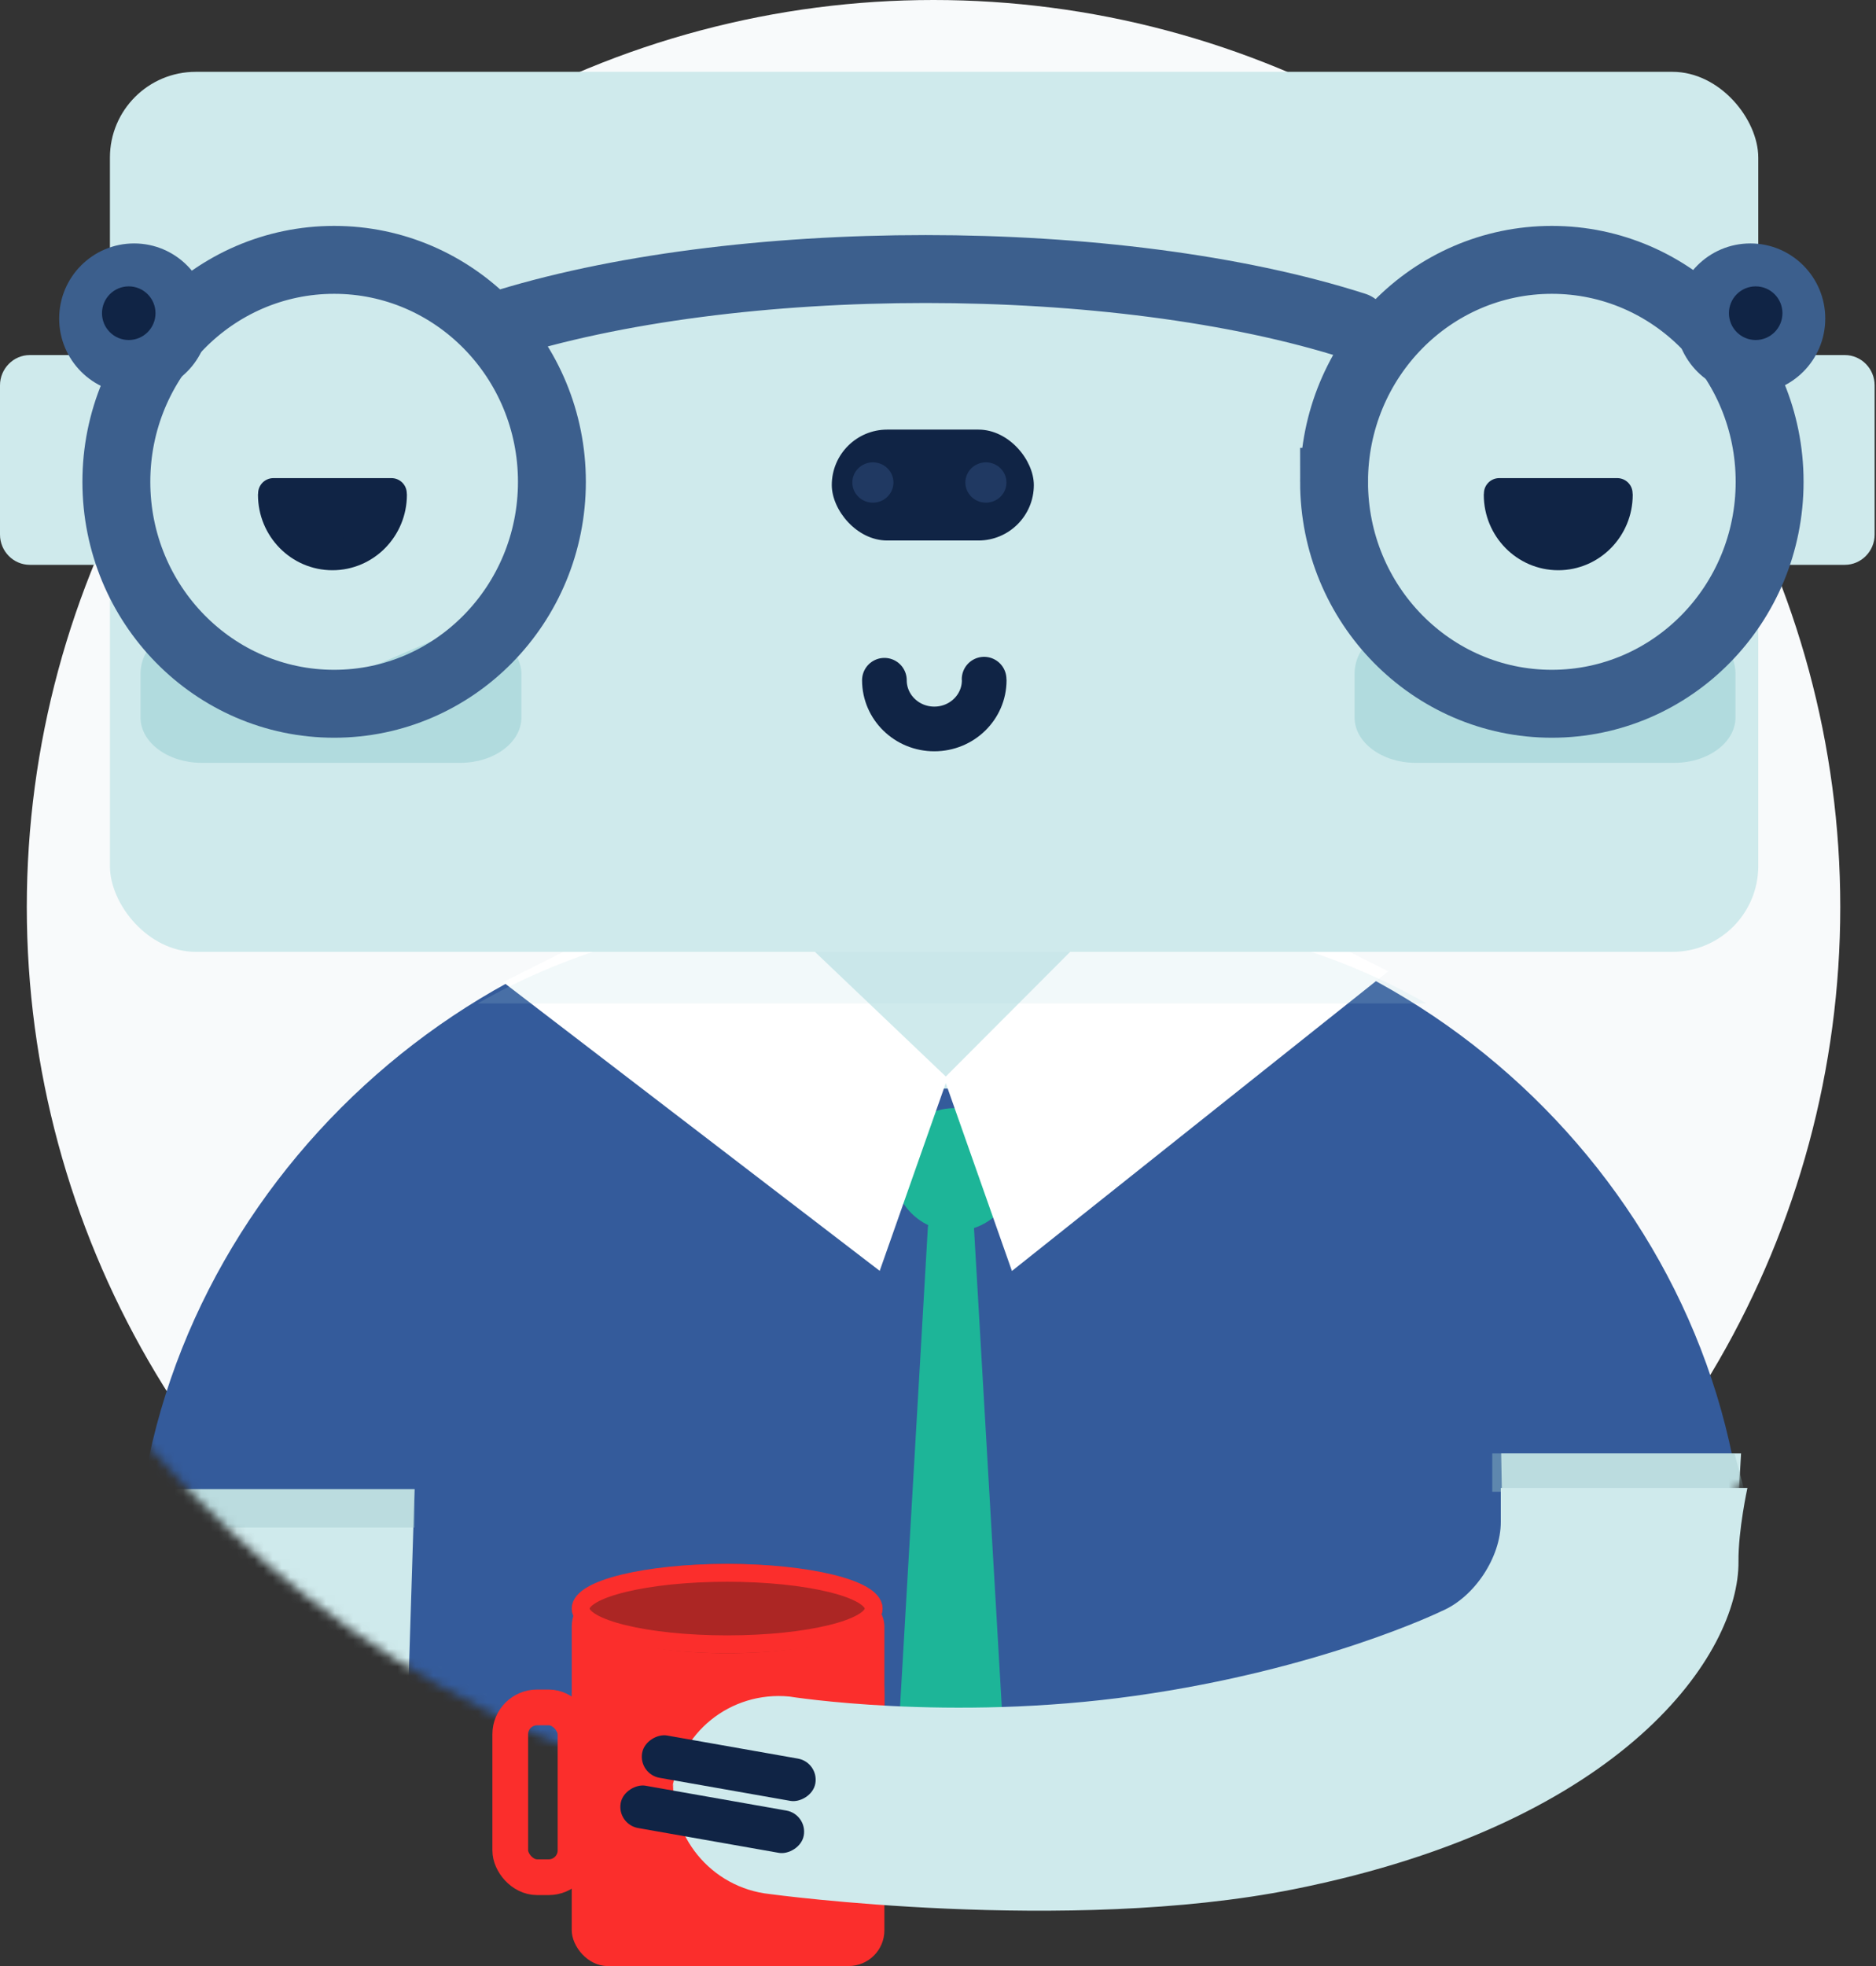 <svg xmlns="http://www.w3.org/2000/svg" xmlns:xlink="http://www.w3.org/1999/xlink" width="210" height="220" viewBox="0 0 210 220">
    <rect x="0" y="0" width="210" height="220" fill="#333333" stroke="none"/>
    <defs>
        <path id="a" d="M121 245c37.956 0 71.83-17.476 94.015-44.821.638-.787 13.941-24.468 14.26-25.104C237.417 158.8 242 140.435 242 121 242 54.174 187.826 0 121 0S0 54.174 0 121s54.174 124 121 124z"/>
        <rect id="c" width="35" height="42" x="9" y="3" rx="4"/>
        <ellipse id="d" cx="26.4" cy="5" rx="17.4" ry="5"/>
        <rect id="e" width="11.306" height="23" x=".118" y="14.06" rx="3"/>
    </defs>
    <g fill="none" fill-rule="evenodd" transform="translate(-14 -41)">
        <circle cx="118.5" cy="142.5" r="101.5" fill="#F8FAFB"/>
        <mask id="b" fill="#fff">
            <use xlink:href="#a"/>
        </mask>
        <g mask="url(#b)">
            <path fill="#345B9B" d="M29.306 213.241c3.403-39.648 38.422-71.79 78.213-71.79h24.246c39.793 0 74.473 32.17 77.46 71.837l1.933 25.687h-14.893l2.161 28.814c2.977 39.685-26.87 71.856-66.66 71.856h-24.247c-39.793 0-72.051-32.265-72.051-72.054v-29.974h-8.254l2.092-24.376z"/>
            <path fill="#CFEAEC" d="M60.407 207.64h-31.07l3.66 66.108h25.346z"/>
            <path fill="#9DC8CB" d="M29.57 207.64h30.837v4.293h-29.98z" opacity=".4" style="mix-blend-mode:multiply"/>
            <g>
                <path fill="#CFEAEC" d="M182.043 203.64h26.851l-3.732 66.108h-21.906z"/>
                <path fill="#9DC8CB" d="M181.043 203.64h27.118l1.149 4.293h-28.267z" opacity=".4" style="mix-blend-mode:multiply"/>
            </g>
        </g>
        <g fill="#1DB598" mask="url(#b)">
            <g transform="translate(114 165)">
                <ellipse cx="6.868" cy="6.884" rx="6.868" ry="6.884"/>
                <path d="M3.862 13.406C3.94 12.077 5.086 11 6.402 11h.085c1.326 0 2.463 1.074 2.54 2.406l3.85 66.275c.077 1.329-.14 3.451-.483 4.733l-1.907 7.125c-.344 1.285-1.698 2.327-3.024 2.327h-1.06c-1.326 0-2.757-1.014-3.197-2.271L.669 84.358c-.44-1.254-.734-3.345-.657-4.677l3.85-66.275z"/>
            </g>
        </g>
        <path fill="#CFEAEC" d="M96.409 137.595h45.53v25.219h-45.53z" mask="url(#b)"/>
        <g fill="#FFF" stroke="#FFF" stroke-width="1.2" mask="url(#b)">
            <path d="M71.446 151.006l23.963-12.009 23.963 22.817-7.189 20.415zM168.298 149.805l-23.963-12.009-23.963 24.018 7.189 20.415z"/>
        </g>
        <path fill="#B1DBDE" d="M67.475 153.285c10.526-6.016 22.714-9.455 35.704-9.455h34.787c12.994 0 25.184 3.438 35.71 9.455h-106.2z" mask="url(#b)" opacity=".4" style="mix-blend-mode:multiply"/>
        <g mask="url(#b)">
            <g transform="translate(14 49)">
                <rect width="184.516" height="98.473" x="12.305" y=".038" fill="#CFEAEC" rx="9.6"/>
                <path stroke="#102445" stroke-linecap="round" stroke-linejoin="round" stroke-width="5" d="M99 68.12c0 3.01 2.5 5.45 5.587 5.45 3.085 0 5.586-2.44 5.586-5.45 0-.04-.011-.08-.012-.12"/>
                <g transform="translate(93 40)">
                    <rect width="22.618" height="12.41" x=".11" y=".073" fill="#102445" rx="6.205"/>
                    <ellipse cx="4.711" cy="5.992" fill="#203962" rx="2.3" ry="2.256"/>
                    <ellipse cx="17.363" cy="5.992" fill="#203962" rx="2.3" ry="2.256"/>
                </g>
                <g fill="#CFEAEC">
                    <path d="M15.16 31.732H3.334C1.5 31.732 0 33.257 0 35.12v16.698c0 1.863 1.5 3.387 3.334 3.387H15.16c1.833 0 3.334-1.524 3.334-3.387V35.12c0-1.863-1.5-3.388-3.334-3.388M206.514 31.732h-11.827c-1.834 0-3.334 1.525-3.334 3.388v16.698c0 1.863 1.5 3.387 3.334 3.387h11.827c1.833 0 3.333-1.524 3.333-3.387V35.12c0-1.863-1.5-3.388-3.333-3.388"/>
                </g>
                <g fill="#102445" stroke="#102445" stroke-linecap="round" stroke-linejoin="round" stroke-width="3.424">
                    <path d="M30.604 47.214c0 .051-.014.1-.014.15 0 3.718 2.965 6.733 6.622 6.733 3.66 0 6.625-3.015 6.625-6.733 0-.05-.014-.099-.015-.15H30.604zM167.822 47.214c0 .051-.015.1-.015.15 0 3.718 2.966 6.733 6.624 6.733 3.659 0 6.625-3.015 6.625-6.733 0-.05-.015-.099-.016-.15h-13.218z"/>
                </g>
                <g fill="#B1DBDE">
                    <path d="M22.558 77.36c-3.756 0-6.827-2.28-6.827-5.066v-4.87c0-2.784 2.215-5.064 5.97-5.064l15.263 6.252 14.577-6.252c3.756 0 6.826 2.28 6.826 5.065v4.87c0 2.786-3.07 5.065-6.826 5.065H22.558zM158.458 77.36c-3.755 0-6.827-2.28-6.827-5.066v-4.87c0-2.784 2.215-5.064 5.97-5.064 0 0 11 6.252 16.417 6.252 4.245 0 14.279-6.252 14.279-6.252 3.756 0 5.972 2.28 5.972 5.065v4.87c0 2.786-3.073 5.065-6.829 5.065h-28.982z"/>
                </g>
                <g transform="translate(6.426 18.838)">
                    <path stroke="#3C5F8D" stroke-linecap="round" stroke-width="7.6" d="M145.262 9.66c-26.573-8.523-69.579-8.523-96.154 0M6.599 27.077c0-13.717 10.915-24.836 24.38-24.836 13.462 0 24.376 11.119 24.376 24.836 0 13.718-10.914 24.837-24.377 24.837-13.464 0-24.379-11.12-24.379-24.837zM142.91 27.077c0-13.717 10.915-24.836 24.379-24.836 13.463 0 24.377 11.119 24.377 24.836 0 13.718-10.914 24.837-24.377 24.837-13.464 0-24.38-11.12-24.38-24.837z"/>
                    <ellipse cx="8.585" cy="8.808" fill="#3C5F8D" rx="8.387" ry="8.406"/>
                    <ellipse cx="7.986" cy="8.208" fill="#102445" rx="2.995" ry="3.002"/>
                    <ellipse cx="189.507" cy="8.808" fill="#3C5F8D" rx="8.387" ry="8.406"/>
                    <ellipse cx="190.106" cy="8.208" fill="#102445" rx="2.995" ry="3.002"/>
                </g>
            </g>
        </g>
        <g fill="#AC2625" transform="translate(80 230)">
            <rect width="7.666" height="23" x="20.15" y="6.219" fill-opacity=".539" rx="3.833" transform="rotate(100 23.983 17.719)"/>
            <rect width="5.81" height="25.2" x="10.843" y="-.575" rx="2.905" transform="rotate(100 13.748 12.025)"/>
            <rect width="5.81" height="25.2" x="11.838" y="-6.571" rx="2.905" transform="rotate(100 14.743 6.029)"/>
        </g>
        <g transform="translate(69 216)">
            <use fill="#FB2E2C" xlink:href="#c"/>
            <rect width="20" height="27" x="16.5" y="10.5" stroke="#FB2E2C" stroke-width="15" rx="4"/>
        </g>
        <g transform="translate(69 216)">
            <use fill="#AC2624" xlink:href="#d"/>
            <ellipse cx="26.4" cy="5" stroke="#FB2E2C" stroke-width="2" rx="16.4" ry="4"/>
        </g>
        <g transform="translate(69 216)">
            <use fill="#F1F1F1" fill-opacity="0" xlink:href="#e"/>
            <rect width="7.306" height="19" x="2.118" y="16.06" stroke="#FB2E2C" stroke-width="4" rx="3"/>
        </g>
        <g transform="translate(83 203)">
            <path fill="#CFEAEC" d="M126.607 4.5s-1.032 4.723-1 8.216c.096 10.276-12.644 29.264-49.762 36.686-25.416 5.082-58.67.544-58.67.544-6.593-.69-11.409-6.592-10.755-13.19l-.173 1.75c.654-6.595 6.527-11.3 13.112-10.663 0 0 17.807 2.857 38.699-.08 20.892-2.936 34.308-9.474 34.308-9.474C96.03 16.749 99 12.274 99 8.301V4.5h27.607z"/>
            <rect width="4.807" height="20.813" x="8.324" y="31.172" fill="#102445" rx="2.403" transform="rotate(100 10.727 41.579)"/>
            <rect width="4.807" height="19.688" x="10.172" y="26.018" fill="#102445" rx="2.403" transform="rotate(100 12.575 35.862)"/>
        </g>
    </g>
</svg>
